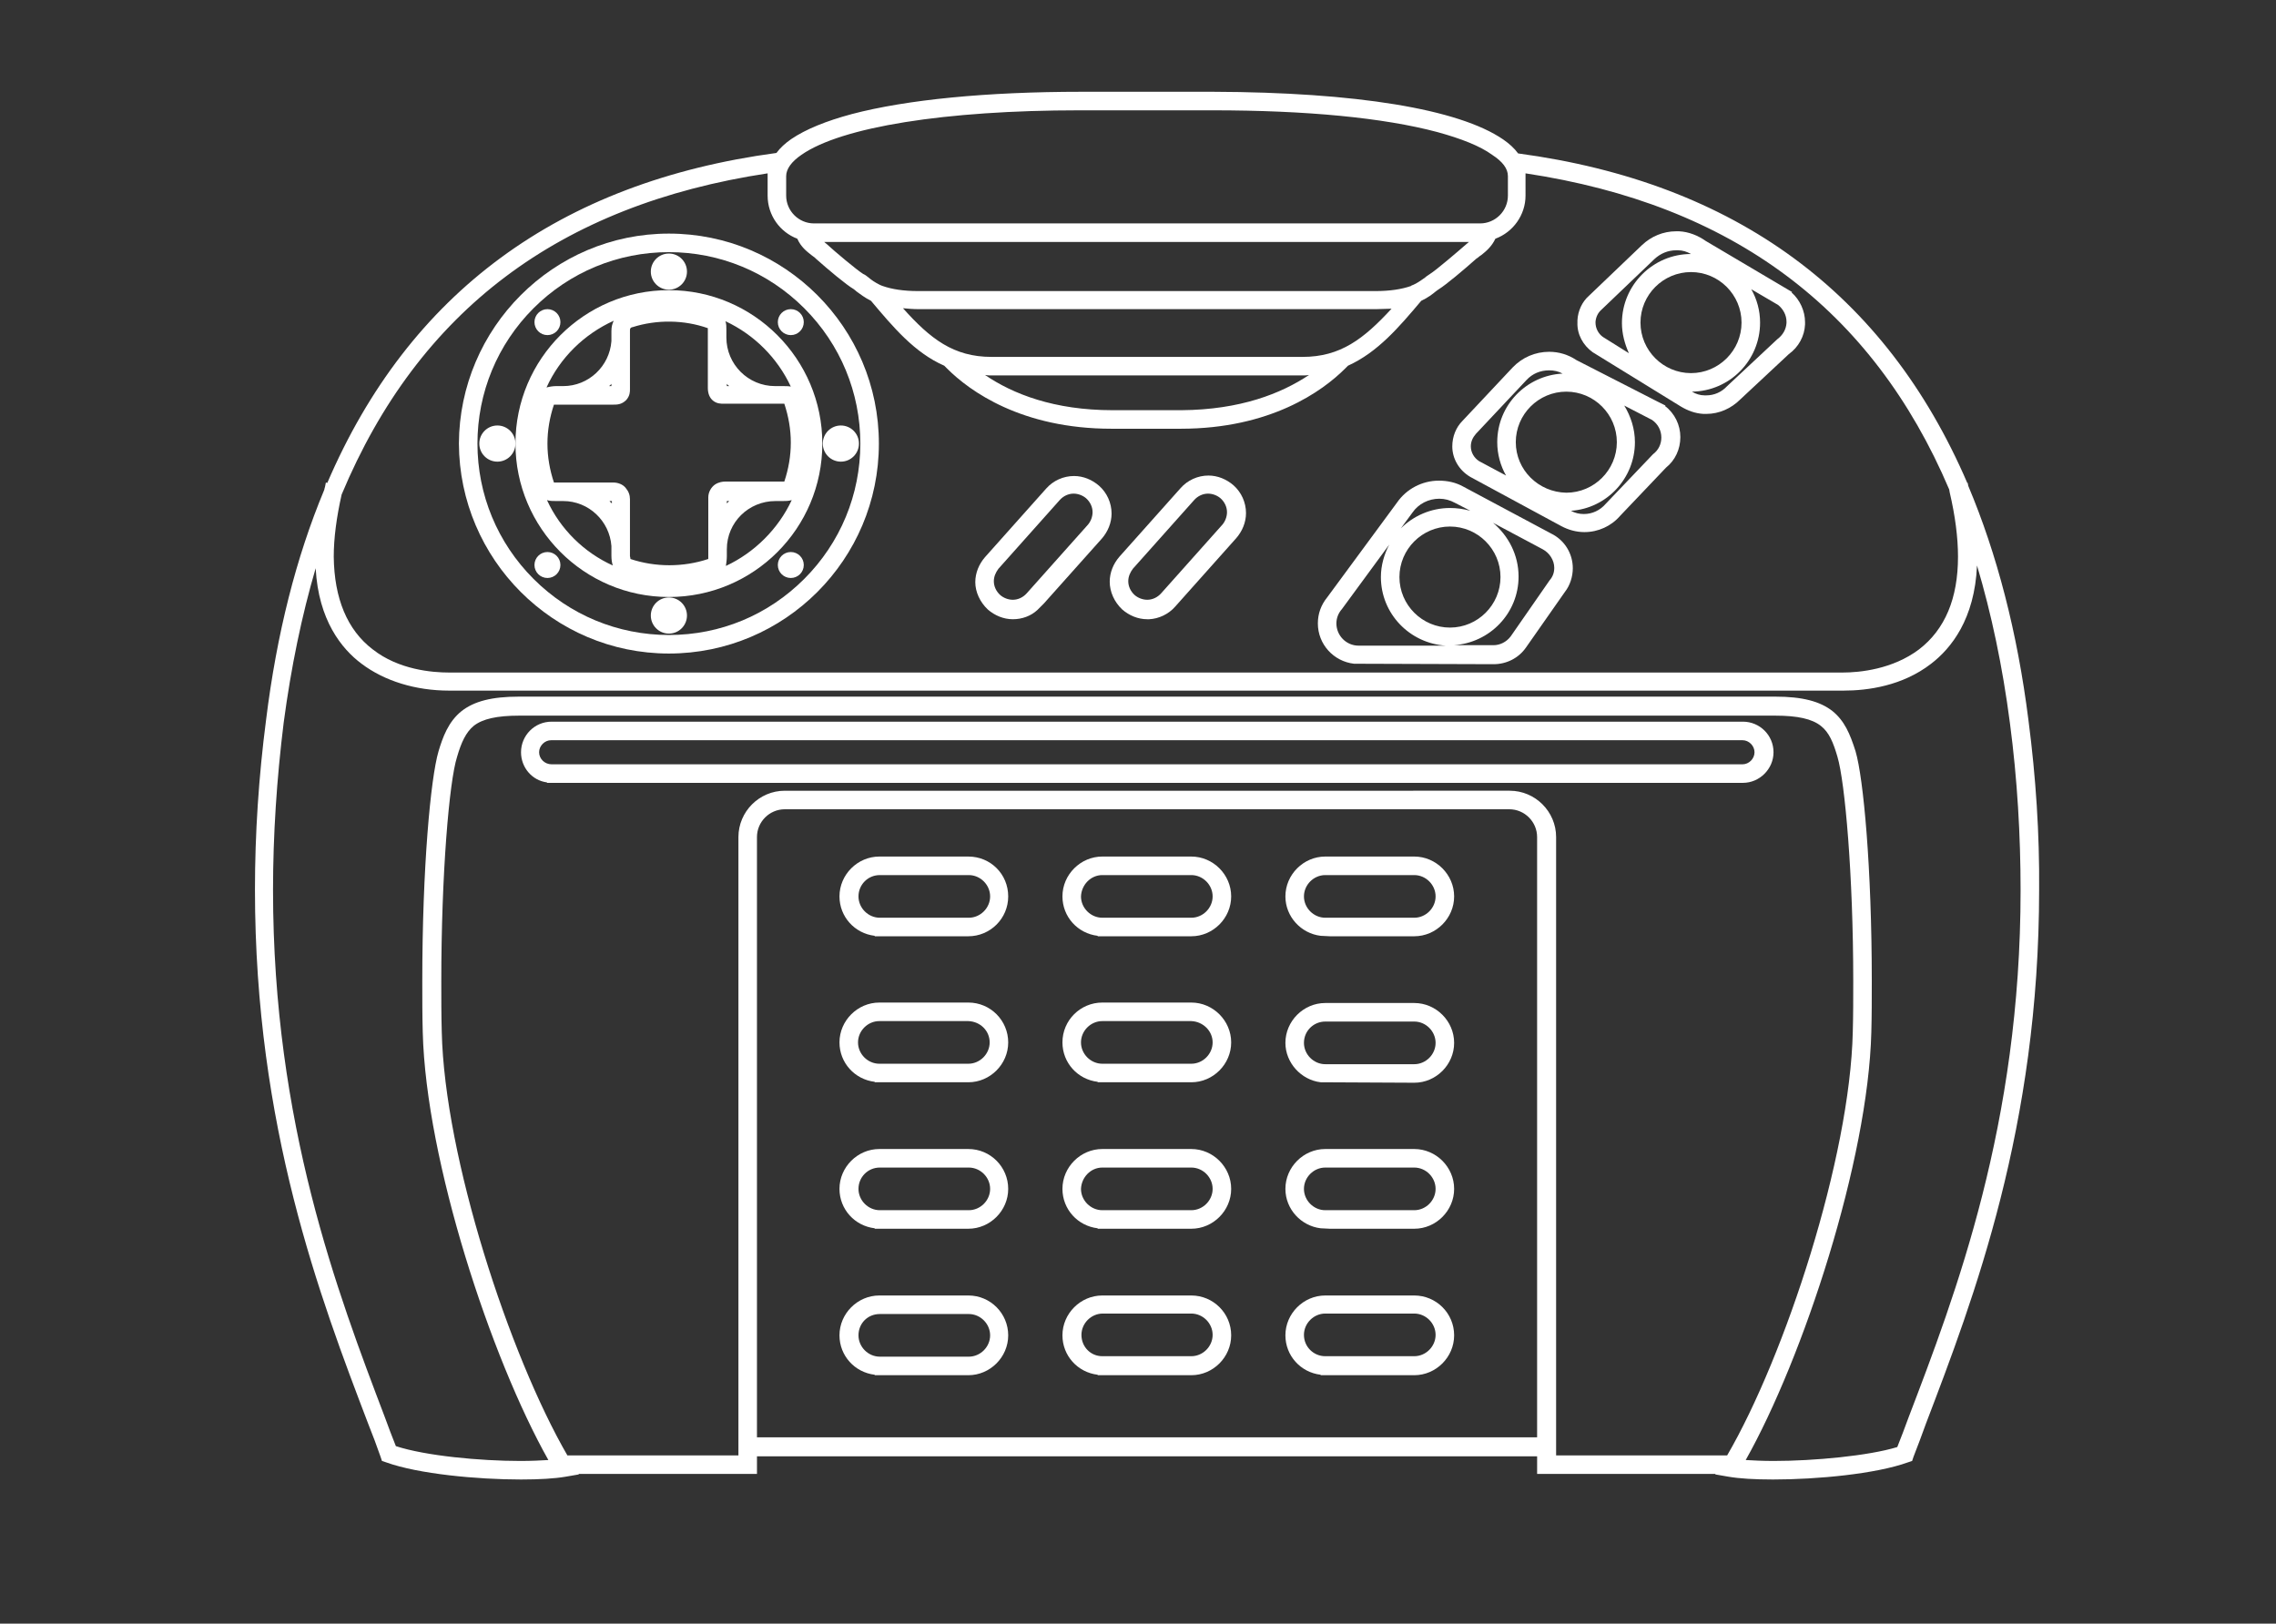 <?xml version="1.0" encoding="utf-8"?>
<!-- Generator: Adobe Illustrator 24.0.1, SVG Export Plug-In . SVG Version: 6.00 Build 0)  -->
<svg version="1.1" id="Layer_3" xmlns="http://www.w3.org/2000/svg" xmlns:xlink="http://www.w3.org/1999/xlink" x="0px" y="0px"
	 viewBox="0 0 491 350.3" style="enable-background:new 0 0 491 350.3;" xml:space="preserve">
<rect x="0" y="0" width="491" height="350.3" fill="#333333" stroke="none"/>
<g>
	<path style="fill:#FFFFFF;" d="M437.6,155.4c-2.4-19-6.8-35.9-13-50.6l-0.1-0.6l-0.1,0c-17.6-40.9-50-64.8-96.9-71.1
		c-0.8-1.1-1.9-2.1-3.2-3c-9.6-6.6-31.8-10.2-62.6-10.3h-28.4c-20.5,0-37.7,1.7-49.5,4.8c-5.6,1.5-10,3.3-13.1,5.4
		c-1.3,0.9-2.4,1.9-3.2,3c-46.9,6.3-79.3,30.2-96.9,71.2l-0.3-0.1l-0.2,1c-0.1,0.2-0.1,0.5-0.2,0.7c-6,14.4-10.2,30.9-12.5,49.5
		c-1.6,12.3-2.4,24.6-2.4,36.6c0,51.2,14.1,88.2,24.4,115.2c1,2.5,1.9,4.9,2.7,7.2l0.3,0.9l0.9,0.3c6.9,2.5,19.6,3.7,29.1,3.7
		c4,0,7.3-0.2,9.6-0.6l2.9-0.5l-0.1-0.1l38.5,0v-3.8h168.3v3.8h2c12.3,0,29.6,0,36.5,0l-0.1,0.1l2.9,0.5h0c2.3,0.4,5.6,0.6,9.6,0.6
		c9.5,0,22.2-1.2,29.1-3.7l0.9-0.3l0.3-0.9c0.9-2.3,1.8-4.7,2.7-7.2c10.3-27,24.4-63.9,24.4-115.2C440,180,439.2,167.7,437.6,155.4z
		 M95.3,222.6c-0.1-3.5-0.1-7.2-0.1-10.9c0-23,1.7-43.1,3.4-48.4c0.9-3.1,1.9-5.3,3.6-6.7c1.9-1.5,5-2.2,9.8-2.2c0,0,0,0,0,0H383
		c0,0,0,0,0,0c4.8,0,7.9,0.7,9.8,2.2c1.8,1.4,2.7,3.6,3.6,6.7c1.6,5.4,3.4,25.4,3.4,48.4c0,3.7,0,7.4-0.1,10.9
		c-0.6,27.2-14.6,69.9-27.1,91.4h-36.9V180.6c0-5.5-4.5-10-10-10H169.3c-5.5,0-10,4.5-10,10V314h-36.9
		C109.9,292.4,95.9,249.7,95.3,222.6z M163.3,180.6c0-3.3,2.7-6,6-6h156.3c3.3,0,6,2.7,6,6v129.5H163.3V180.6z M382.7,315.2
		c-0.1,0-0.1,0-0.2,0c-2.2,0-4.2-0.1-5.9-0.2c12.4-22,26.4-64.6,27.1-92.3c0.1-3.6,0.1-7.3,0.1-11c0-24.5-1.8-43.8-3.5-49.6
		c-1.2-3.8-2.4-6.6-5-8.7c-2.7-2.1-6.5-3.1-12.3-3.1H111.9c-5.8,0-9.6,1-12.3,3.1c-2.9,2.3-4.1,5.7-5,8.7
		c-1.7,5.8-3.5,25.1-3.5,49.6c0,3.8,0,7.5,0.1,11c0.7,27.8,14.7,70.3,27.1,92.3c-1.7,0.1-3.7,0.2-5.9,0.2c-0.1,0-0.1,0-0.2,0
		c-8.6,0-20.4-1.1-26.8-3.2c-0.8-2-1.6-4.1-2.4-6.3C72.9,279.1,58.9,242.5,58.9,192c0-11.8,0.8-24,2.3-36.1
		c1.6-12,3.9-23.1,6.9-33.3c0.6,11.2,5.6,17.4,9.9,20.6c4.9,3.7,11.6,5.8,18.9,5.8h300.8c5.2,0,12.7-1,18.9-5.8
		c4.3-3.3,9.4-9.6,9.9-21.2c3.1,10.4,5.5,21.7,7.1,34c1.6,12.1,2.3,24.3,2.3,36.1c0,50.5-14,87.1-24.2,113.8
		c-0.8,2.2-1.6,4.3-2.4,6.3C403.1,314.1,391.3,315.2,382.7,315.2z M165.6,37.4c0,0.2,0,0.4,0,0.6v4.2c0,4.3,2.7,7.9,6.4,9.3
		c0.8,1.8,2,2.7,3,3.5c0.3,0.2,0.5,0.4,0.8,0.6l0.2,0.2c2.7,2.4,6.5,5.6,8.2,6.6c0.1,0.1,0.4,0.3,0.6,0.5c0.7,0.5,1.7,1.3,3.1,2
		c0,0,0,0,0,0l0,0c4.8,5.7,9.4,11.2,15.8,14l0.6,0.6c4.9,4.9,16.1,13,35.5,13c0,0,0,0,0,0l14.9,0c0,0,0,0,0,0
		c19.4,0,30.6-8.1,35.5-13l0.6-0.6c6.4-2.9,11-8.3,15.8-14l0,0c0,0,0,0,0,0c1.5-0.7,2.5-1.5,3.1-2c0.3-0.2,0.5-0.4,0.7-0.5
		c1.6-1,5.4-4.2,8.1-6.6l0.3-0.2c0.2-0.2,0.5-0.4,0.8-0.6c1-0.8,2.2-1.8,3-3.5c3.8-1.4,6.5-5.1,6.5-9.3V38c0-0.2,0-0.4,0-0.6
		c44.5,6.7,74.8,29.2,91.4,68.2l0.1,0.6c1.2,5.1,1.8,9.8,1.8,13.9c0,9-2.8,15.7-8.4,20c-5.7,4.3-12.8,5-16.5,5c0,0,0,0,0,0H96.9
		c0,0,0,0,0,0c-3.7,0-10.9-0.6-16.5-5c-5.5-4.2-8.3-11-8.4-20c0-4,0.6-8.5,1.7-13.4C90.3,67,120.7,44.2,165.6,37.4z M281,77h-67.1
		c-8.2,0-13.2-3.9-19.1-10.5c1.1,0.1,2.2,0.2,3.4,0.2c0,0,0,0,0,0h98.6v-1l0,0l0,1c0,0,0,0,0,0c1.2,0,2.3-0.1,3.4-0.1
		C294.2,73.1,289.2,77,281,77z M213.9,81C213.9,81,213.9,81,213.9,81H281c0.5,0,0.9,0,1.4-0.1c-6,4-14.8,7.5-27.5,7.6l-14.9,0
		c-12.6,0-21.5-3.5-27.5-7.6C213,81,213.4,81,213.9,81z M305.2,61.3c-0.2,0.1-0.4,0.2-0.7,0.3l0,0l-0.1,0.1c-2,0.7-4.5,1.1-7.7,1.1
		h-98.6c-3.2,0-5.7-0.4-7.7-1.1l0,0l0,0c-0.3-0.1-0.5-0.2-0.7-0.3c-1-0.5-1.7-1-2.3-1.5c-0.4-0.3-0.7-0.6-1.2-0.8
		c-1.3-0.8-6.2-4.9-7.8-6.4c-0.2-0.2-0.4-0.3-0.6-0.5l139.1,0c-0.2,0.2-0.4,0.3-0.6,0.5c-1.6,1.4-6.5,5.6-7.8,6.4
		c-0.4,0.3-0.8,0.5-1.1,0.8C306.8,60.3,306.2,60.8,305.2,61.3z M325.3,38v4.2c0,3.3-2.7,6-6,6H175.6c-3.3,0-6-2.7-6-6V38
		c0-1.5,1.1-3.1,3.3-4.6c8.6-6,31-9.6,60-9.6c0.1,0,0.2,0,0.3,0h28.4c0,0,0,0,0,0c20.2,0,36.9,1.6,48.5,4.7c5.1,1.4,9.2,3,11.8,4.9
		C324.2,34.9,325.3,36.4,325.3,38z"/>
	<path style="fill:#FFFFFF;" d="M208.9,184.8h-19.2c-4.7,0-8.6,3.9-8.6,8.6c0,4.4,3.3,8,7.6,8.5v0.1h20.2c4.7,0,8.6-3.8,8.6-8.6
		C217.5,188.6,213.7,184.8,208.9,184.8z M189.8,188.8h19.2c2.5,0,4.6,2.1,4.6,4.6c0,2.5-2.1,4.6-4.6,4.6h-19.2
		c-2.5,0-4.6-2.1-4.6-4.6C185.2,190.9,187.2,188.8,189.8,188.8z"/>
	<path style="fill:#FFFFFF;" d="M257,184.8h-19.2c-4.7,0-8.6,3.9-8.6,8.6c0,4.4,3.3,8,7.6,8.5v0.1H257c4.7,0,8.6-3.9,8.6-8.6
		S261.7,184.8,257,184.8z M237.8,188.8H257c2.5,0,4.6,2.1,4.6,4.6c0,2.5-2.1,4.6-4.6,4.6l-19.2,0c-2.5,0-4.6-2.1-4.6-4.6
		C233.3,190.9,235.3,188.8,237.8,188.8z"/>
	<path style="fill:#FFFFFF;" d="M284.9,201.9L284.9,201.9l2,0.1h18.2c4.7,0,8.6-3.9,8.6-8.6c0-4.7-3.9-8.6-8.6-8.6l-19.2,0
		c-4.7,0-8.6,3.9-8.6,8.6C277.3,197.8,280.7,201.4,284.9,201.9z M305.1,198l-19.2,0c-2.5,0-4.6-2.1-4.6-4.6c0-2.5,2.1-4.6,4.6-4.6
		h19.2c2.5,0,4.6,2.1,4.6,4.6C309.7,195.9,307.6,198,305.1,198z"/>
	<path style="fill:#FFFFFF;" d="M208.9,216.3h-19.2c-4.7,0-8.6,3.9-8.6,8.6c0,4.4,3.3,8,7.6,8.5v0.1h2h18.2c4.7,0,8.6-3.9,8.6-8.6
		C217.5,220.2,213.7,216.3,208.9,216.3z M213.5,224.9c0,2.5-2.1,4.6-4.6,4.6h-19.2c-2.5,0-4.6-2.1-4.6-4.6c0-2.5,2.1-4.6,4.6-4.6
		h19.2C211.5,220.4,213.5,222.4,213.5,224.9z"/>
	<path style="fill:#FFFFFF;" d="M257,216.3h-19.2c-4.7,0-8.6,3.8-8.6,8.6c0,4.4,3.3,8,7.6,8.5v0.1h2H257c4.7,0,8.6-3.9,8.6-8.6
		C265.6,220.2,261.7,216.3,257,216.3z M261.6,224.9c0,2.5-2.1,4.6-4.6,4.6h-19.2c-2.5,0-4.6-2.1-4.6-4.6c0-2.5,2.1-4.6,4.6-4.6H257
		C259.5,220.4,261.6,222.4,261.6,224.9z"/>
	<path style="fill:#FFFFFF;" d="M284.9,233.5L284.9,233.5l20.2,0.1c4.7,0,8.6-3.9,8.6-8.6c0-4.7-3.9-8.6-8.6-8.6h-19.2
		c-4.7,0-8.6,3.9-8.6,8.6C277.3,229.3,280.7,233,284.9,233.5z M285.9,220.4h19.2c2.5,0,4.6,2.1,4.6,4.6c0,2.5-2.1,4.6-4.6,4.6h-19.2
		c-2.5,0-4.6-2.1-4.6-4.6C281.3,222.4,283.4,220.4,285.9,220.4z"/>
	<path style="fill:#FFFFFF;" d="M208.9,247.9h-19.2c-4.7,0-8.6,3.9-8.6,8.6c0,4.4,3.3,8,7.6,8.5v0.1h2h18.2c4.7,0,8.6-3.9,8.6-8.6
		C217.5,251.8,213.7,247.9,208.9,247.9z M189.8,251.9h19.2c2.5,0,4.6,2.1,4.6,4.6c0,2.5-2.1,4.6-4.6,4.6h-19.2
		c-2.5,0-4.6-2.1-4.6-4.6C185.2,254,187.2,251.9,189.8,251.9z"/>
	<path style="fill:#FFFFFF;" d="M257,247.9h-19.2c-4.7,0-8.6,3.9-8.6,8.6c0,4.4,3.3,8,7.6,8.5v0.1h2H257c4.7,0,8.6-3.9,8.6-8.6
		C265.6,251.8,261.7,247.9,257,247.9z M237.8,251.9H257c2.5,0,4.6,2.1,4.6,4.6c0,2.5-2.1,4.6-4.6,4.6h-19.2c-2.5,0-4.6-2.1-4.6-4.6
		C233.3,254,235.3,251.9,237.8,251.9z"/>
	<path style="fill:#FFFFFF;" d="M284.9,265L284.9,265l2,0.1h18.2c4.7,0,8.6-3.9,8.6-8.6c0-4.7-3.9-8.6-8.6-8.6h-19.2
		c-4.7,0-8.6,3.9-8.6,8.6C277.3,260.9,280.7,264.5,284.9,265z M285.9,251.9h19.2c2.5,0,4.6,2.1,4.6,4.6c0,2.5-2.1,4.6-4.6,4.6h-19.2
		c-2.5,0-4.6-2.1-4.6-4.6C281.3,254,283.4,251.9,285.9,251.9z"/>
	<path style="fill:#FFFFFF;" d="M208.9,279.5h-19.2c-4.7,0-8.6,3.9-8.6,8.6c0,4.4,3.3,8,7.6,8.5v0.1h2h18.2c4.7,0,8.6-3.9,8.6-8.6
		S213.7,279.5,208.9,279.5z M189.8,283.5h19.2c2.5,0,4.6,2.1,4.6,4.6c0,2.5-2.1,4.6-4.6,4.6h-19.2c-2.5,0-4.6-2.1-4.6-4.6
		C185.2,285.5,187.2,283.5,189.8,283.5z"/>
	<path style="fill:#FFFFFF;" d="M257,279.5l-19.2,0c-4.7,0-8.6,3.9-8.6,8.6c0,4.4,3.3,8,7.6,8.5v0.1h2H257c4.7,0,8.6-3.9,8.6-8.6
		C265.6,283.3,261.7,279.5,257,279.5z M233.3,288c0-2.5,2.1-4.6,4.6-4.6H257c2.5,0,4.6,2.1,4.6,4.6c0,2.5-2.1,4.6-4.6,4.6l-19.2,0
		C235.3,292.6,233.3,290.6,233.3,288z"/>
	<path style="fill:#FFFFFF;" d="M305.1,279.5l-19.2,0c-4.7,0-8.6,3.9-8.6,8.6c0,4.4,3.3,8,7.6,8.5v0.1h2h18.2c4.7,0,8.6-3.9,8.6-8.6
		C313.7,283.3,309.8,279.5,305.1,279.5z M281.3,288c0-2.5,2.1-4.6,4.6-4.6h19.2c2.5,0,4.6,2.1,4.6,4.6c0,2.5-2.1,4.6-4.6,4.6
		l-19.2,0C283.4,292.6,281.3,290.6,281.3,288z"/>
	<path style="fill:#FFFFFF;" d="M213.1,131.5c1.5,1.3,3.4,2.1,5.4,2.1c0,0,0,0,0,0c2,0,3.9-0.7,5.3-2l0,0l0.6-0.6
		c0,0,0.1-0.1,0.1-0.1l0.7-0.7l0,0l12.5-14c1.3-1.5,2.1-3.4,2.1-5.4c0-2.3-1-4.5-2.7-6c-1.5-1.3-3.4-2.1-5.4-2.1c-2.3,0-4.5,1-6,2.7
		l-13.2,14.8c-1.3,1.5-2.1,3.4-2.1,5.4C210.4,127.7,211.4,129.9,213.1,131.5z M215.4,122.7l13.2-14.8v0c0.8-0.9,1.9-1.4,3-1.4
		c1,0,2,0.4,2.7,1c0.9,0.8,1.4,1.9,1.4,3c0,1-0.4,2-1,2.7l-13.2,14.8c-0.8,0.9-1.9,1.4-3,1.4c-1,0-2-0.4-2.7-1
		c-0.9-0.8-1.4-1.9-1.4-3C214.4,124.4,214.8,123.5,215.4,122.7z"/>
	<path style="fill:#FFFFFF;" d="M242.1,131.5c1.5,1.3,3.4,2.1,5.4,2.1c0,0,0,0,0,0l0.4,0l0,0c2.1-0.1,4.2-1.1,5.6-2.7l13.2-14.8
		c1.3-1.5,2.1-3.4,2.1-5.4c0-2.3-1-4.5-2.7-6c-1.5-1.3-3.4-2.1-5.4-2.1c-2.3,0-4.5,1-6,2.7l-13.2,14.8c-1.3,1.5-2.1,3.4-2.1,5.4
		C239.4,127.7,240.4,129.9,242.1,131.5z M244.4,122.7l13.2-14.8c0.8-0.9,1.9-1.4,3-1.4c1,0,2,0.4,2.7,1c0.9,0.8,1.4,1.9,1.4,3
		c0,1-0.4,2-1,2.7l-13.2,14.8c-0.8,0.9-1.9,1.4-3,1.4c-1,0-2-0.4-2.7-1c-0.9-0.8-1.4-1.9-1.4-3C243.4,124.4,243.8,123.5,244.4,122.7
		z"/>
	<path style="fill:#FFFFFF;" d="M144.3,141c25,0,45.3-20.3,45.3-45.3c0-25-20.3-45.3-45.3-45.3c-24.9,0-45.2,20.3-45.3,45.3
		C99.1,120.7,119.4,141,144.3,141z M144.3,137c-11,0-21.4-4.3-29.2-12.1c-7.8-7.8-12.1-18.2-12.1-29.2s4.3-21.4,12.1-29.2
		c7.8-7.8,18.2-12.1,29.2-12.1c11,0,21.4,4.3,29.2,12.1c7.8,7.8,12.1,18.2,12.1,29.2s-4.3,21.4-12.1,29.2
		C165.7,132.7,155.4,137,144.3,137z"/>
	<path style="fill:#FFFFFF;" d="M144.3,62.6c-18.2,0-33.1,14.8-33.1,33.1c0,18.2,14.8,33.1,33.1,33.1s33.1-14.8,33.1-33.1
		C177.4,77.5,162.6,62.6,144.3,62.6z M131.9,82.8v0.5h-0.5C131.6,83.1,131.8,83,131.9,82.8z M157.3,83.3h-0.5v-0.5
		C156.9,83,157.1,83.1,157.3,83.3z M131.5,108.1l0.5,0l0,0.5C131.8,108.4,131.6,108.3,131.5,108.1z M152.8,120.1c0,0.3,0,0.4,0,0.5
		c-5.4,1.8-11.4,1.8-16.8,0c0-0.1,0-0.3-0.1-0.6v-0.4h0v-1c0-0.3,0-0.5,0-0.8v-10.1c0-0.9-0.3-1.7-0.9-2.4c-0.6-0.8-1.7-1.2-2.7-1.2
		l-12.3,0c-0.2,0-0.4,0-0.5,0c-0.9-2.7-1.4-5.5-1.4-8.4c0-2.9,0.5-5.7,1.4-8.4c0.1,0,0.3,0,0.5,0h12.3c0.8,0,1.8,0,2.8-1
		c0.8-0.9,0.8-1.8,0.8-2.3l0-0.2l0-10.3c0-0.3,0-0.5,0-0.8v-1h0v-0.4c0-0.5,0.1-0.5,0.4-0.7l0.1,0c5.3-1.7,11.2-1.6,16.3,0.2
		c0,0.1,0,0.3,0,0.5v0.4h0l0,1c0,0,0,0,0,0v11c0,1.2,0.4,2.2,1.2,2.8c0.8,0.6,1.6,0.6,2.3,0.6l12.5,0c0.2,0,0.4,0,0.5,0
		c0.9,2.7,1.4,5.5,1.4,8.4c0,2.9-0.5,5.7-1.4,8.4c-0.1,0-0.3,0-0.5,0l-12.3,0c-0.5,0-1.3,0.1-2.1,0.6c-0.9,0.6-1.5,1.7-1.5,2.8v11
		c0,0,0,0,0,0l0,1h0V120.1z M156.8,108.6l0-0.5l0.5,0C157.1,108.3,156.9,108.5,156.8,108.6z M131.9,71.4v2.2
		c-0.4,5.4-4.9,9.7-10.4,9.7l-1,0v0H120c-0.6,0-1.4,0.1-2.1,0.3c2.9-6.4,8.1-11.5,14.5-14.4C132.1,69.8,131.9,70.5,131.9,71.4z
		 M168.7,83.3h-0.5v0l-1,0c-5.8,0-10.5-4.7-10.5-10.5l0-0.5v-1l0-0.2c0-0.7,0-1.2-0.2-1.8c6.2,2.9,11.2,7.9,14.1,14.1
		C170.1,83.3,169.5,83.3,168.7,83.3z M118,107.9c0.6,0.2,1.3,0.2,2,0.2l0.5,0v0l1,0c5.5,0,10,4.3,10.4,9.7l0,2.1
		c0,0.8,0.1,1.5,0.3,2.1C126,119.2,120.9,114.2,118,107.9z M156.8,120l0-1.5c0-5.8,4.7-10.4,10.5-10.4l1,0v0l0.5,0
		c0.7,0,1.3,0,2-0.2c-2.9,6.2-8,11.3-14.2,14.2C156.7,121.4,156.8,120.7,156.8,120z"/>
	<path style="fill:#FFFFFF;" d="M292.1,143.2L292.1,143.2l30.1,0.1c2.8,0,5.4-1.3,7-3.6l8.4-12c1.1-1.4,1.7-3.3,1.7-5.1
		c0-3.2-1.8-6.1-4.7-7.5L315.7,105c-1.6-0.9-3.4-1.3-5.3-1.3c-3.6,0-7,1.8-9,4.7l-15.1,20.5c-1.3,1.6-2,3.5-2,5.6
		C284.3,139,287.7,142.7,292.1,143.2z M335.3,122.5c0,1-0.3,1.9-1,2.7l-8.4,12.1c-0.9,1.2-2.3,1.9-3.7,1.9h-8.6
		c7.8-0.5,14-6.9,14-14.8c0-4.7-2.2-8.8-5.5-11.6l10.7,5.7C334.3,119.3,335.3,120.9,335.3,122.5z M312.8,113.6
		c6,0,10.9,4.9,10.9,10.9c0,6-4.9,10.9-10.9,10.9c-6,0-10.9-4.9-10.9-10.9C301.9,118.5,306.8,113.6,312.8,113.6z M311.9,139.3h-18
		l-0.8,0c-2.7,0-4.8-2.2-4.8-4.8c0-1.1,0.4-2.2,1.2-3.1l10.2-13.9c-1.1,2.1-1.8,4.5-1.8,7C297.9,132.4,304.1,138.8,311.9,139.3z
		 M312.8,109.6c-4.1,0-7.9,1.7-10.6,4.4l2.5-3.4c1.3-1.9,3.5-3,5.8-3c1.2,0,2.3,0.3,3.4,0.9l3.3,1.7
		C315.7,109.8,314.3,109.6,312.8,109.6z"/>
	<path style="fill:#FFFFFF;" d="M317.2,102.9l19.6,10.6c1.5,0.8,3.2,1.3,5,1.3c3,0,5.8-1.3,7.7-3.5l9.9-10.4c2-1.6,3.1-4,3.1-6.6
		c0-2.6-1.2-5.1-3.3-6.7l0.1-0.1l-1.8-0.9l0,0l-17.4-8.9c-1.8-1.2-3.8-1.8-5.9-1.8c-3,0-5.8,1.2-7.9,3.4l-10.8,11.5
		c-1.4,1.4-2.2,3.4-2.2,5.5C313.3,99,314.8,101.5,317.2,102.9z M346.4,108.7c-1.2,1.4-2.9,2.2-4.7,2.2c-1,0-1.9-0.2-2.8-0.7
		c7.7-0.5,13.8-7,13.8-14.8c0-2.9-0.9-5.6-2.3-7.9l6,3.1c1.3,0.9,2,2.3,2,3.8c0,1.4-0.6,2.7-1.8,3.6L346.4,108.7z M327,95.4
		c0-6,4.9-10.9,10.9-10.9c6,0,10.9,4.9,10.9,10.9c0,6-4.9,10.9-10.9,10.9C331.9,106.2,327,101.4,327,95.4z M323,95.4L323,95.4
		c0,2.6,0.7,5.1,1.9,7.2l-5.8-3.1c-1.1-0.7-1.8-1.9-1.8-3.2c0-1,0.4-1.9,1.1-2.7L329.3,82v0c1.3-1.4,3-2.1,4.9-2.1c0,0,0,0,0,0
		c1,0,2,0.2,2.9,0.7C329.3,81,323,87.4,323,95.4z"/>
	<path style="fill:#FFFFFF;" d="M343.6,76l19,11.7c1.5,0.9,3.1,1.5,4.9,1.6h0c0.2,0,0.3,0,0.5,0c0,0,0,0,0.1,0
		c2.8,0,5.4-1.2,7.3-3.1l10.5-9.8c2.1-1.5,3.4-3.9,3.5-6.4c0-0.2,0-0.3,0-0.5c0-2.4-1.1-4.8-2.9-6.4l0.1-0.1L368,52
		c-1.7-1.2-3.7-2-5.8-2.1c-0.2,0-0.4,0-0.6,0c-2.8,0-5.4,1.1-7.4,3l-11.4,10.9c-1.5,1.3-2.4,3.3-2.5,5.3c0,0.2,0,0.3,0,0.5
		C340.2,72.1,341.5,74.5,343.6,76z M353.9,69.6c0-6,4.9-10.9,10.9-10.9c6,0,10.9,4.9,10.9,10.9c0,6-4.9,10.9-10.9,10.9
		C358.8,80.5,353.9,75.6,353.9,69.6z M365,84.5c8.1-0.1,14.7-6.7,14.7-14.9c0-2.6-0.7-5.1-1.9-7.2l5.8,3.4c1.1,0.9,1.8,2.2,1.8,3.6
		c0,0.1,0,0.2,0,0.3c-0.1,1.4-0.8,2.6-2,3.5l-10.8,10.1c-1.2,1.3-2.8,2-4.5,2c-0.1,0-0.2,0-0.4,0C366.8,85.3,365.8,85,365,84.5z
		 M364.8,54.8c-8.2,0-14.9,6.7-14.9,14.9c0,2.3,0.6,4.5,1.5,6.5l-5.6-3.5c-1-0.7-1.6-1.9-1.6-3.1c0-0.1,0-0.1,0-0.2
		c0.1-1,0.5-1.9,1.3-2.6l11.4-10.9c1.3-1.2,2.9-1.9,4.7-1.9c0.1,0,0.3,0,0.4,0C363,54,363.9,54.3,364.8,54.8
		C364.8,54.8,364.8,54.8,364.8,54.8z"/>
	<circle style="fill:#FFFFFF;" cx="144.3" cy="58.6" r="3.9"/>
	<circle style="fill:#FFFFFF;" cx="118.1" cy="69.5" r="2.8"/>
	<circle style="fill:#FFFFFF;" cx="107.3" cy="95.7" r="3.9"/>
	<circle style="fill:#FFFFFF;" cx="144.3" cy="132.8" r="3.9"/>
	<circle style="fill:#FFFFFF;" cx="181.4" cy="95.7" r="3.9"/>
	<circle style="fill:#FFFFFF;" cx="118.1" cy="121.9" r="2.8"/>
	<circle style="fill:#FFFFFF;" cx="170.6" cy="121.9" r="2.8"/>
	<circle style="fill:#FFFFFF;" cx="170.6" cy="69.5" r="2.8"/>
	<path style="fill:#FFFFFF;" d="M382.6,162.3c0-3.7-3-6.6-6.6-6.6H119c-3.7,0-6.6,3-6.6,6.6c0,3.3,2.4,6.1,5.6,6.5v0.1l2,0l256,0
		C379.6,168.9,382.6,165.9,382.6,162.3z M116.3,162.3c0-1.4,1.2-2.6,2.6-2.6h257c1.4,0,2.6,1.2,2.6,2.6c0,1.4-1.2,2.6-2.6,2.6H119
		C117.5,164.9,116.3,163.7,116.3,162.3z"/>
</g>
</svg>
